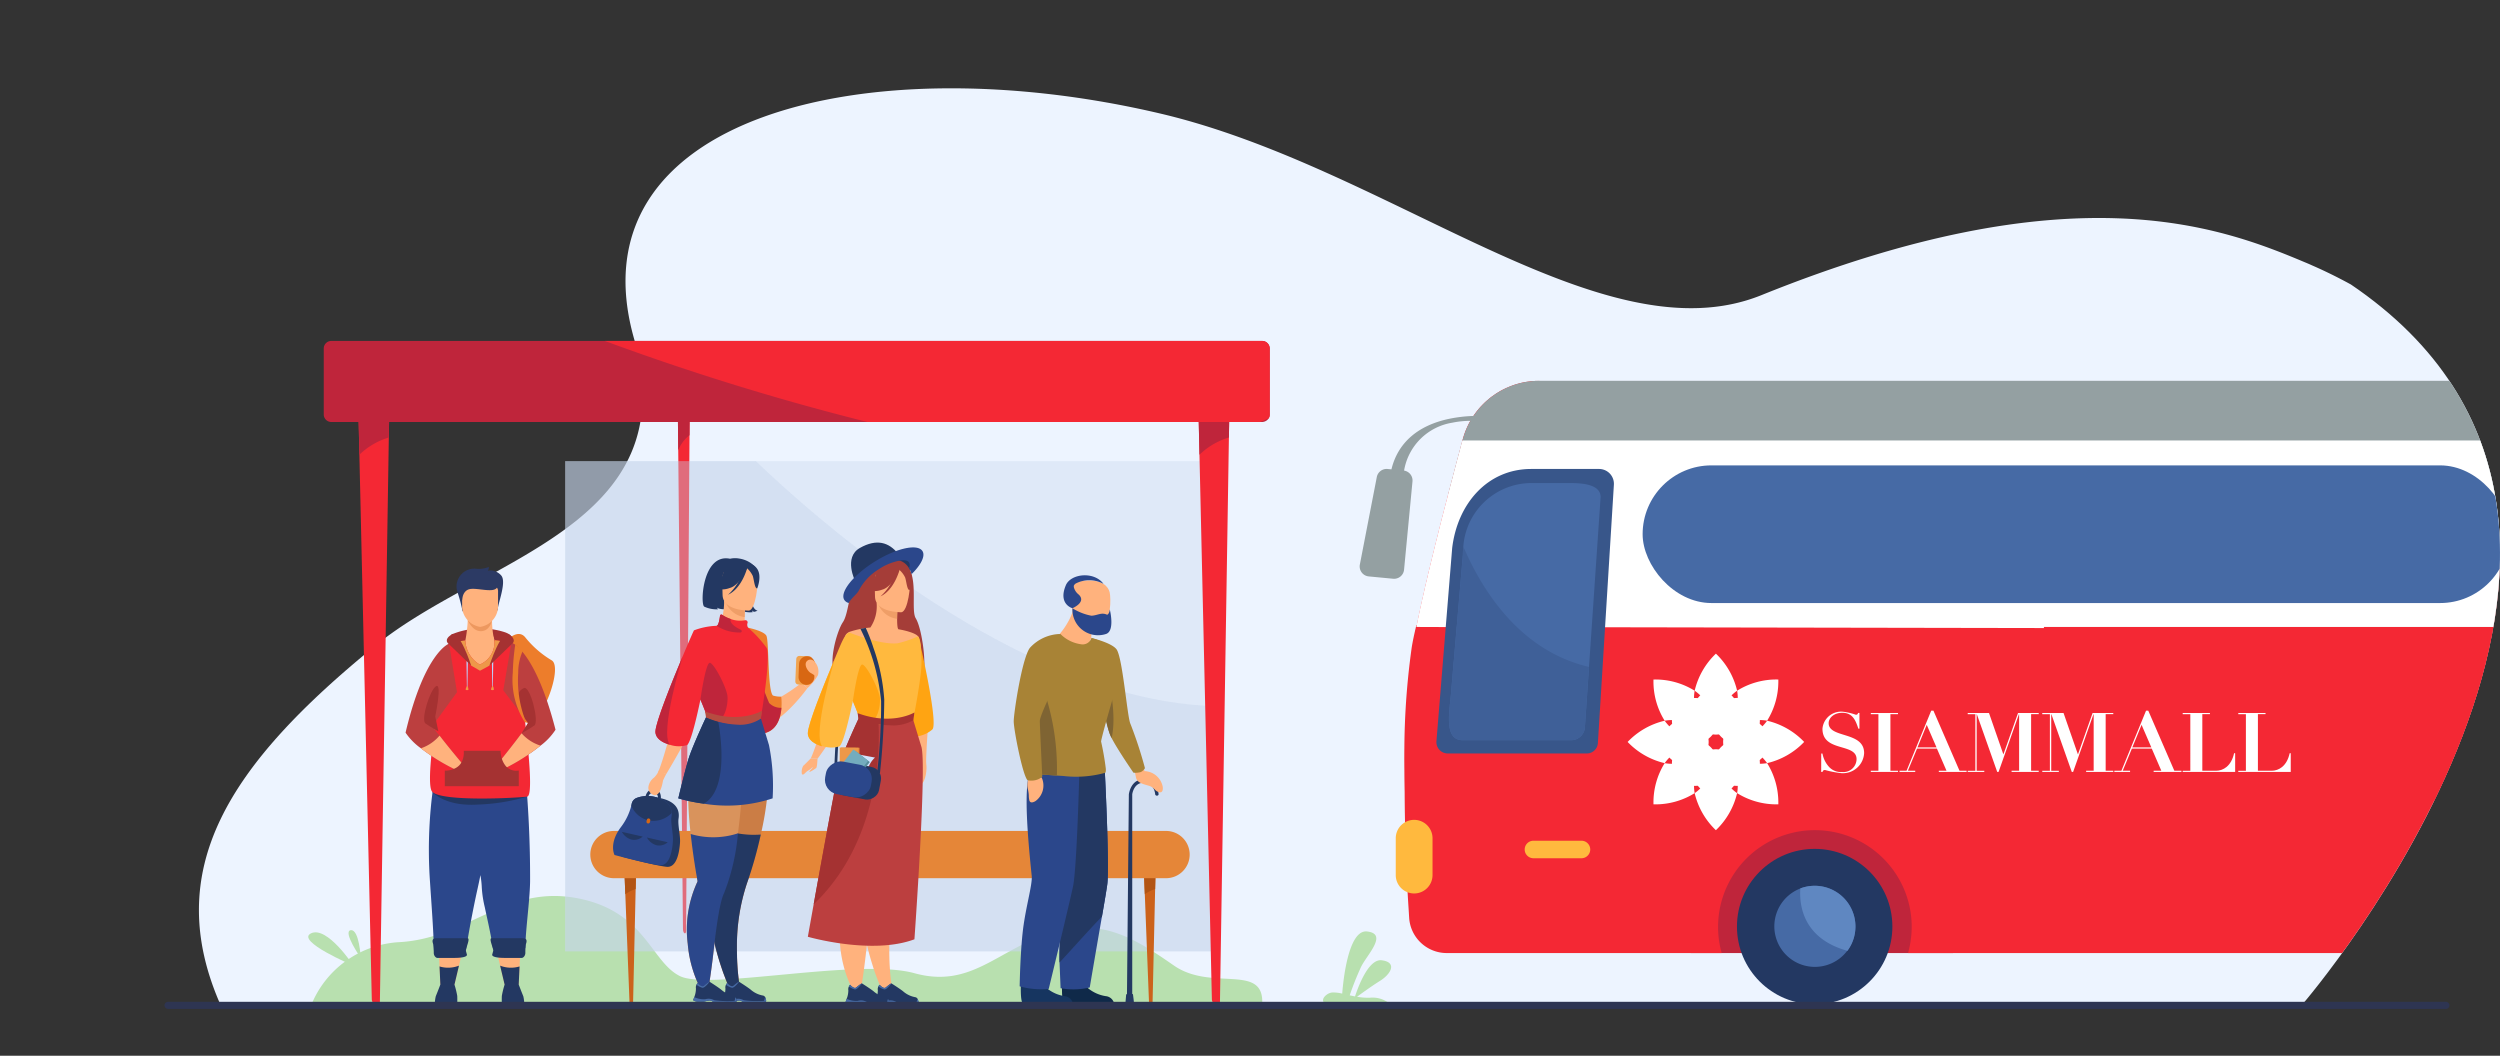 <svg xmlns="http://www.w3.org/2000/svg" xmlns:xlink="http://www.w3.org/1999/xlink" width="281.87" height="119.034" viewBox="0 0 281.87 119.034">
  <rect x="0" y="0" width="281.87" height="119.034" fill="#333333" stroke="none"/>
  <defs>
    <clipPath id="clip-path">
      <path id="Path_921" data-name="Path 921" d="M1351.553,3165.431s46.3-53.568,5.381-81.21-64.479-10.312-64.479-10.312L1157.072,3052.2l-65.119,66.341,11.9,52.693,246.373-1.576" transform="translate(-1091.953 -3052.203)" fill="none"/>
    </clipPath>
  </defs>
  <g id="Group_569" data-name="Group 569" transform="translate(-1091.953 -3052.2)">
    <g id="Group_568" data-name="Group 568" transform="translate(1091.953 3052.203)">
      <g id="Group_566" data-name="Group 566">
        <g id="Group_565" data-name="Group 565" clip-path="url(#clip-path)">
          <g id="Group_564" data-name="Group 564" transform="translate(22.44 9.954)">
            <path id="Path_768" data-name="Path 768" d="M1443.19,3157.58c-.011.543-.032,1.074-.053,1.606s-.064,1.053-.1,1.574c-.085,1.117-.2,2.223-.351,3.3-.181,1.383-.4,2.744-.66,4.053-.075.372-.149.734-.223,1.1-.032.149-.064.287-.1.425l-.021.074q-.063.287-.128.575c-.032.181-.074.361-.117.532-.16.659-.33,1.308-.5,1.936-.01.053-.032.107-.042.159a1.767,1.767,0,0,1-.053.191c-.192.713-.394,1.394-.6,2.063-.276.9-.564,1.766-.851,2.606-.085.244-.17.49-.255.723-.128.351-.255.7-.372,1.043v.01c-.117.277-.213.532-.319.8-.16.425-.33.829-.489,1.233-.245.6-.489,1.17-.723,1.7-.053.128-.106.245-.16.362-.106.244-.212.479-.308.7-.213.468-.426.914-.628,1.329s-.393.809-.574,1.17c-.681,1.34-1.255,2.446-1.51,2.925-.085.17-.139.266-.139.266s-262.071.032-262.082.021c-6.924-15.477.926-27.3,17.349-40.676,12.3-10.03,35.134-13.5,29.177-34.676-7.031-24.965,26.188-33.134,59.343-25.338,25.933,6.1,49.8,27.731,67.778,20.476,34.836-14.062,51.536-7.8,61.183-3.744.309.128.617.255.915.394q2.122.925,4.276,2.1c.3.16.6.329.9.5,1,.564,2.01,1.17,3.021,1.819.468.308.936.617,1.415.936a.643.643,0,0,1,.106.074c.649.436,1.3.883,1.947,1.362.755.553,1.51,1.128,2.276,1.734q2.026,1.6,4.063,3.435c.521.469,1.032.947,1.553,1.437q.91.845,1.755,1.723c.521.542,1.032,1.085,1.521,1.627.17.181.341.372.511.563.415.469.808.947,1.2,1.415.361.436.7.883,1.042,1.32.128.17.255.34.383.5.2.277.4.542.6.819.415.585.819,1.159,1.191,1.745q.766,1.165,1.436,2.329c.064.106.128.213.191.33.053.1.106.192.16.287.149.266.3.543.447.809a48.628,48.628,0,0,1,2.564,5.669l.128.351c.074.192.138.383.2.575.127.351.244.7.362,1.053s.213.691.319,1.031c.011.042.032.1.042.138.085.287.159.563.245.851.138.51.277,1.021.394,1.532.191.808.362,1.606.51,2.414.011.074.032.16.042.234.139.777.255,1.542.362,2.309a53.468,53.468,0,0,1,.451,8.066Z" transform="translate(-1169.323 -3086.522)" fill="#edf4ff"/>
            <path id="Path_769" data-name="Path 769" d="M1212.886,3412.839a11.39,11.39,0,0,1,9.985-7.137c7.646-.442,11.9-6.381,19.8-4.992s8.495,7.222,11.822,8.832,20.07-2.088,26.422-.335,9.327-2.611,15.235-4.5,9.782.7,14.033,3.645,10.2-.332,9.938,4.348Z" transform="translate(-1200.251 -3309.436)" fill="#b8e0af"/>
            <rect id="Rectangle_102" data-name="Rectangle 102" width="73.151" height="55.269" transform="translate(41.278 42.036)" fill="#cbd9ef" opacity="0.4"/>
            <g id="Group_528" data-name="Group 528" transform="translate(53.994 37.254)">
              <path id="Path_770" data-name="Path 770" d="M1356.808,3214.969l-.013,1.859-.386,55.916c0,.135-.049.243-.108.243h-.029c-.116,0-.21-.212-.213-.478l-.535-53.974-.036-3.566Z" transform="translate(-1355.489 -3214.969)" fill="#f42834"/>
              <path id="Path_771" data-name="Path 771" d="M1356.808,3214.969l-.013,1.859a3.973,3.973,0,0,0-1.271,1.707l-.036-3.566Z" transform="translate(-1355.489 -3214.969)" fill="#bf253b"/>
            </g>
            <path id="Path_772" data-name="Path 772" d="M1384.8,3259.074v27.652h-73.151v-55.269h21.5C1339.734,3237.791,1362.866,3258.438,1384.8,3259.074Z" transform="translate(-1270.367 -3189.422)" fill="#c4d2e8" opacity="0.4"/>
            <path id="Path_773" data-name="Path 773" d="M1613.6,3422.278h-7.213c-.387-.327.268-1.072.951-1.122a4.218,4.218,0,0,1,1.1.13c.1-1.318.666-7.245,2.8-7.007,2.4.267,0,2.61-.679,4a32.966,32.966,0,0,0-1.276,3.2q.3.065.6.122c.318-.978,1.5-4.266,3.01-4.074,1.769.224,1.058,1.543-.2,2.325-.92.575-2.049,1.393-2.586,1.788a7.642,7.642,0,0,0,1.41.113,3.034,3.034,0,0,1,2.083.524Z" transform="translate(-1479.546 -3319.214)" fill="#b8e0af"/>
            <g id="Group_532" data-name="Group 532" transform="translate(44.117 83.73)">
              <g id="Group_531" data-name="Group 531" transform="translate(3.852 4.71)">
                <g id="Group_529" data-name="Group 529" transform="translate(58.571)">
                  <path id="Path_774" data-name="Path 774" d="M1537.959,3391.456l-.042,1.843-.291,12.847a.147.147,0,0,1-.147.144h0a.256.256,0,0,1-.256-.246l-.472-12.163-.094-2.424Z" transform="translate(-1536.657 -3391.456)" fill="#cc621b"/>
                  <path id="Path_775" data-name="Path 775" d="M1537.959,3391.456l-.042,1.843a4.19,4.19,0,0,0-1.167.581l-.094-2.424Z" transform="translate(-1536.657 -3391.456)" fill="#b25414"/>
                </g>
                <g id="Group_530" data-name="Group 530">
                  <path id="Path_776" data-name="Path 776" d="M1336.014,3391.456l-.042,1.843-.291,12.847a.147.147,0,0,1-.147.144h0a.256.256,0,0,1-.256-.246l-.472-12.163-.094-2.424Z" transform="translate(-1334.712 -3391.456)" fill="#cc621b"/>
                  <path id="Path_777" data-name="Path 777" d="M1336.014,3391.456l-.042,1.843a4.2,4.2,0,0,0-1.167.581l-.094-2.424Z" transform="translate(-1334.712 -3391.456)" fill="#b25414"/>
                </g>
              </g>
              <path id="Rectangle_103" data-name="Rectangle 103" d="M2.664,0H64.912a2.664,2.664,0,0,1,2.664,2.664h0a2.664,2.664,0,0,1-2.664,2.664H2.664A2.664,2.664,0,0,1,0,2.665H0A2.664,2.664,0,0,1,2.664,0Z" fill="#e58638"/>
            </g>
            <g id="Group_533" data-name="Group 533" transform="translate(130.847 32.98)">
              <path id="Path_778" data-name="Path 778" d="M2056.255,3371.51c-.034.191-.079.382-.124.562-.168.7-.348,1.381-.528,2.044-.011.055-.033.112-.045.168a1.992,1.992,0,0,1-.056.2c-.2.753-.415,1.471-.629,2.179-.292.955-.6,1.865-.9,2.751-.09.258-.179.517-.269.764-.135.371-.27.741-.394,1.1v.01c-.124.292-.224.562-.337.843-.169.449-.348.876-.517,1.3-.258.629-.516,1.235-.763,1.8-.056.134-.112.258-.168.382-.112.258-.225.5-.326.741h-15.947V3371.51Z" transform="translate(-1914.954 -3321.834)" fill="#bf253b"/>
              <rect id="Rectangle_104" data-name="Rectangle 104" width="29.565" height="14.843" transform="translate(37.342 49.673)" fill="#bf253b"/>
              <circle id="Ellipse_21" data-name="Ellipse 21" cx="8.762" cy="8.762" r="8.762" transform="translate(42.551 52.77)" fill="#233862"/>
              <path id="Path_779" data-name="Path 779" d="M1790.737,3401.139a4.572,4.572,0,1,1-1.339-3.261,4.6,4.6,0,0,1,1.339,3.261Z" transform="translate(-1734.827 -3339.606)" fill="#466aa5"/>
              <path id="Path_780" data-name="Path 780" d="M1775.428,3227.99c-.112-.809-.236-1.617-.382-2.437-.011-.079-.034-.169-.045-.248-.157-.853-.337-1.7-.539-2.549l-121.341-22.5c-.18,0-.371,0-.55.011-.034,0-.079.011-.113.011-.079,0-.146.011-.213.011h-.011a.307.307,0,0,1-.1.011c-.045.011-.09.011-.124.023a7.882,7.882,0,0,0-1.011.18l-.135.033a.04.04,0,0,1-.033.011c-.067.022-.135.033-.191.056l-.135.034-.2.067-.2.068a1.087,1.087,0,0,1-.112.044c-.067.022-.146.056-.224.09a1.206,1.206,0,0,0-.18.079,3.158,3.158,0,0,0-.292.124c-.056.033-.112.056-.18.089-.034.023-.078.034-.112.056-.078.045-.146.079-.213.112a1.641,1.641,0,0,0-.2.124,1.745,1.745,0,0,0-.191.113c-.011.011-.023.011-.033.022-.068.033-.124.079-.18.112a4.858,4.858,0,0,1-.336.237,1.091,1.091,0,0,1-.112.077c-.146.113-.292.236-.427.36a.672.672,0,0,0-.09.067c-.045.045-.09.079-.123.113s-.09.078-.135.123l-.247.247a1.34,1.34,0,0,0-.123.135,1.679,1.679,0,0,0-.146.146.67.67,0,0,1-.09.1c-.056.079-.112.146-.169.214-.033.033-.056.067-.09.1a1.044,1.044,0,0,1-.078.112c-.056.078-.112.146-.169.224a.982.982,0,0,0-.067.112.41.41,0,0,0-.078.112c-.045.056-.09.123-.135.191,0,.011,0,.011-.011.011-.011.033-.034.056-.045.09-.034.044-.056.089-.09.135a.518.518,0,0,0-.056.112.011.011,0,0,0-.011.011.433.433,0,0,1-.056.1c-.034.056-.067.124-.1.179-.034.079-.079.158-.113.236a1.524,1.524,0,0,0-.089.2c-.023.034-.034.068-.056.1a.341.341,0,0,1-.045.112c-.034.078-.056.146-.09.225a1.684,1.684,0,0,0-.079.213,1.284,1.284,0,0,0-.045.124.711.711,0,0,1-.034.1.663.663,0,0,1-.022.067c-.011.022-.023.079-.034.112-.022.056-.034.113-.056.168a.9.9,0,0,0-.034.135c-.012.045-.023.078-.033.124-.124.438-.236.887-.359,1.359l-.068.236q-.2.741-.4,1.516c-.034.1-.056.214-.09.326-.011.056-.022.1-.034.146-.045.157-.09.315-.123.471s-.09.326-.135.483a.3.3,0,0,1-.022.078,1.753,1.753,0,0,1-.056.236,1.375,1.375,0,0,0-.045.18c-.045.146-.079.281-.112.426-.056.191-.1.382-.157.573-.034.146-.079.3-.112.46-.124.461-.247.932-.371,1.4-.056.236-.112.46-.18.7s-.123.472-.179.707-.124.472-.18.708c-.056.213-.1.427-.157.64-.157.617-.314,1.235-.46,1.841-.056.236-.113.461-.169.686-.023.078-.034.157-.056.224-.056.236-.112.46-.168.685-.011.045-.011.078-.022.124l-.135.539c-.022.079-.034.157-.056.224-.045.2-.09.394-.135.584-.022.124-.056.236-.078.348-.056.2-.1.393-.146.6a.067.067,0,0,1-.011.045c-.022.112-.045.224-.067.325a.1.1,0,0,0-.011.057c-.022.089-.045.179-.067.269s-.045.213-.067.314c-.056.213-.1.416-.146.629-.011.045-.022.1-.034.157-.056.247-.113.5-.169.752a2.29,2.29,0,0,1-.056.27c0,.022-.011.045-.011.067-.023.078-.034.168-.056.247-.011.034-.011.067-.023.1-.022.124-.044.247-.078.371v.011c-.011.079-.034.146-.045.225-.045.236-.09.46-.135.685-.236,1.168-.416,2.19-.517,3.01a113.29,113.29,0,0,0-.82,13.173c-.011,1.909,0,3.784.034,5.57.011.809.034,1.595.056,2.358.067,2.179.157,4.189.247,5.941.056,1.022.123,1.943.169,2.763a4.247,4.247,0,0,0,4.234,3.964h31c-.011-.033-.011-.067-.023-.1a10.652,10.652,0,0,1-.382-2.886,10.917,10.917,0,0,1,21.832-.157,11.307,11.307,0,0,1-.382,3.043.336.336,0,0,0-.022.1h61.8a11.065,11.065,0,0,1,16.98-12.072c.011-.056.034-.113.045-.168.18-.663.36-1.348.528-2.044.045-.18.09-.371.124-.562s.09-.4.135-.606l.022-.079c.034-.146.068-.292.1-.449.079-.382.157-.764.236-1.157.269-1.381.505-2.818.7-4.278.157-1.134.281-2.3.371-3.481.033-.55.067-1.1.1-1.662s.045-1.123.056-1.7A56.5,56.5,0,0,0,1775.428,3227.99Z" transform="translate(-1632.869 -3200.246)" fill="#f42834"/>
              <path id="Path_781" data-name="Path 781" d="M1691.07,3381h-5.415a.991.991,0,0,1-.988-.988h0a.99.99,0,0,1,.988-.988h5.415a.99.99,0,0,1,.988.988h0A.991.991,0,0,1,1691.07,3381Z" transform="translate(-1666.049 -3327.171)" fill="#ffb93e"/>
              <path id="Path_782" data-name="Path 782" d="M1775.427,3295.293s-136.1-.407-136.157-.168c-.232.963-.41,1.8-.518,2.478a85.278,85.278,0,0,0-.809,13.877c.015,1.188.044,2.344.085,3.449h88.829v0h47.806c.269-1.381.505-2.819.7-4.279.157-1.134.281-2.3.371-3.481.033-.551.067-1.1.1-1.662s.045-1.123.056-1.7a56.46,56.46,0,0,0-.463-8.519Z" transform="translate(-1632.869 -3267.551)" fill="#f42834"/>
              <path id="Rectangle_105" data-name="Rectangle 105" d="M2.074,0h0A2.073,2.073,0,0,1,4.147,2.073V6.225A2.073,2.073,0,0,1,2.074,8.3h0A2.073,2.073,0,0,1,0,6.225V2.074A2.074,2.074,0,0,1,2.074,0Z" transform="translate(4.081 49.5)" fill="#ffb93e"/>
              <path id="Path_783" data-name="Path 783" d="M1763.03,3227.977c-.112-.809-.236-1.617-.382-2.437-.011-.078-.034-.169-.045-.247-.157-.853-.337-1.7-.539-2.549-.124-.539-.269-1.078-.416-1.617-.09-.3-.168-.6-.258-.9-.011-.044-.034-.1-.045-.146-.112-.359-.225-.73-.337-1.089s-.247-.741-.382-1.112c-.068-.2-.135-.4-.214-.606l-.135-.371a51.12,51.12,0,0,0-2.706-5.986c-.157-.281-.314-.573-.472-.854l-.168-.3c-.067-.124-.135-.236-.2-.349q-.708-1.229-1.516-2.459c-.393-.618-.82-1.224-1.258-1.842-.2-.292-.415-.572-.629-.865-.135-.168-.27-.348-.4-.528-.359-.46-.719-.932-1.1-1.392-.416-.494-.831-1-1.269-1.494l-.539-.6h-109.3c-.182,0-.365,0-.545.017l-.12.008c-.068,0-.137.01-.206.018h-.018l-.1.01h0l-.121.015a8.844,8.844,0,0,0-1,.184l-.141.036-.036.009-.19.053-.129.038-.2.065c-.068.022-.135.046-.2.071-.036.012-.073.025-.109.04-.074.028-.149.056-.223.087s-.126.051-.188.078q-.145.062-.287.13c-.06.027-.12.057-.179.087l-.119.061c-.07.036-.14.073-.209.113s-.138.077-.206.117h0l-.185.112-.041.026c-.059.036-.118.074-.176.114s-.113.075-.168.115l-.165.118-.108.081c-.15.113-.3.229-.437.352-.029.024-.057.05-.086.076l-.127.114c-.042.038-.084.076-.125.116-.086.082-.171.165-.253.25l-.128.135-.135.149-.089.1q-.091.1-.174.208c-.029.035-.057.07-.085.106l-.083.107c-.055.073-.11.147-.163.222-.026.037-.052.073-.077.111s-.052.074-.077.112a16.062,16.062,0,0,0-2.7.315c-3.569.743-5.824,2.713-6.546,5.706l-.434-.042a1.13,1.13,0,0,0-1.217.91l-1.91,9.863a1.13,1.13,0,0,0,1,1.339l2.752.263a1.13,1.13,0,0,0,1.232-1.017l.95-9.955a1.128,1.128,0,0,0-.947-1.221,6.569,6.569,0,0,1,5.433-5.4,10.156,10.156,0,0,1,2.044-.209h0c-.02.034-.039.068-.057.1-.034.061-.067.123-.1.184s-.079.153-.116.23-.063.133-.094.2c-.017.037-.033.073-.049.11s-.032.073-.048.111c-.031.074-.062.148-.091.223s-.053.139-.079.209c-.015.043-.031.085-.044.127s-.024.068-.035.1l-.021.062-.037.115c-.017.056-.033.11-.049.167s-.027.094-.04.142-.021.078-.031.118q-.179.659-.365,1.359l-.063.233q-.2.739-.4,1.514l-.089.336c-.008.03-.017.059-.024.089-.022.083-.043.166-.066.249s-.048.184-.072.276c-.042.159-.084.319-.127.479l-.02.075c-.025.094-.051.189-.074.284-.012.046-.025.091-.036.137q-.055.21-.111.423a.012.012,0,0,1,0,.006c-.05.189-.1.38-.149.571h39.684v14.992Z" transform="translate(-1620.471 -3200.234)" fill="#94a0a2"/>
              <path id="Path_784" data-name="Path 784" d="M1778.709,3244.428c-.112-.808-.236-1.617-.382-2.437-.011-.079-.034-.168-.045-.248-.157-.853-.337-1.7-.539-2.549-.124-.539-.269-1.078-.416-1.617-.09-.3-.168-.6-.258-.9-.011-.044-.033-.1-.045-.146-.112-.359-.225-.73-.337-1.089s-.247-.741-.382-1.111c-.068-.2-.135-.4-.214-.606l-.135-.371a51.067,51.067,0,0,0-2.706-5.985c-.157-.281-.314-.573-.471-.854l-.169-.3c-.067-.124-.135-.236-.2-.348q-.708-1.23-1.516-2.459h-123.15c-.124.438-.236.887-.359,1.359l-.068.236q-.2.741-.4,1.516c-.034.1-.056.213-.09.326-.011.056-.022.1-.033.146-.045.157-.09.314-.124.472s-.09.326-.135.482a.284.284,0,0,1-.023.079,1.837,1.837,0,0,1-.056.237,1.424,1.424,0,0,0-.045.179c-.045.146-.078.281-.112.426-.056.191-.1.382-.157.573-.034.146-.078.3-.112.46-.124.46-.247.932-.371,1.4-.056.235-.113.46-.18.7s-.123.473-.18.708-.124.471-.18.707c-.056.214-.1.427-.157.64-.157.618-.314,1.235-.46,1.842-.056.236-.112.46-.169.685-.023.079-.034.157-.056.225-.056.235-.112.46-.168.684-.011.045-.011.079-.022.124l-.135.539c-.022.079-.034.157-.056.225-.045.2-.09.393-.135.584-.022.124-.056.235-.079.348-.056.2-.1.393-.146.6a.069.069,0,0,1-.011.045c-.022.112-.045.225-.068.326a.1.1,0,0,0-.011.056l-.067.27c-.022.1-.045.214-.068.314-.056.214-.1.416-.146.629-.011.045-.022.1-.034.157-.056.248-.113.5-.169.753a2.261,2.261,0,0,1-.056.27c0,.022-.011.045-.011.067-.023.078-.034.168-.056.247-.011.034-.011.067-.023.1-.022.124-.045.247-.079.371v.011c-.011.078-.033.146-.045.225-.045.236-.09.46-.135.685l3.3.012h1.247l6.805.011,8.411.011h1.5l49.513.09a.389.389,0,0,0-.045-.124Z" transform="translate(-1636.151 -3216.685)" fill="#fff"/>
              <path id="Path_785" data-name="Path 785" d="M1670.351,3236.279a1.674,1.674,0,0,0-1.671-1.778h-7.648c-4.923,0-8.313,3.9-8.913,8.914l-1.775,21.779a1.28,1.28,0,0,0,1.276,1.385h15.68a1.251,1.251,0,0,0,1.248-1.174Z" transform="translate(-1641.676 -3224.563)" fill="#38568a"/>
              <path id="Path_786" data-name="Path 786" d="M1672.321,3241.562l-1.308,19.158-.458,6.7a1.561,1.561,0,0,1-1.561,1.561h-12.215c-2.146,0-1.507-3.182-1.335-5.19l1.35-15.745a8.525,8.525,0,0,1,.047-.9,7.718,7.718,0,0,1,7.454-7.156h4.579C1669.8,3239.993,1672.321,3239.993,1672.321,3241.562Z" transform="translate(-1645.142 -3228.461)" fill="#466aa5"/>
              <path id="Path_787" data-name="Path 787" d="M1797.985,3401.139a4.576,4.576,0,0,1-.9,2.733c-5.1-1.407-5.442-5.272-5.311-7.038a4.6,4.6,0,0,1,6.212,4.3Z" transform="translate(-1742.075 -3339.606)" fill="#5f87c1"/>
              <path id="Path_788" data-name="Path 788" d="M2067.629,3384.252c-.292.955-.6,1.864-.9,2.751-.09.258-.179.517-.269.764-.135.371-.27.741-.394,1.1v.011c-.124.292-.225.561-.337.843-.168.449-.348.876-.516,1.3-.258.629-.517,1.236-.764,1.8-.056.135-.112.258-.169.382-.112.258-.224.5-.325.741-.225.494-.449.966-.662,1.4s-.416.854-.607,1.236c-.719,1.415-1.325,2.583-1.595,3.088a8.76,8.76,0,1,1,6.536-15.419Z" transform="translate(-1927.71 -3329.422)" fill="#233862"/>
              <path id="Path_789" data-name="Path 789" d="M2076.267,3399.039v.011c-.123.292-.225.562-.337.843-.168.449-.348.876-.516,1.3-.258.629-.516,1.236-.764,1.8-.056.135-.112.258-.168.382-.112.258-.225.5-.326.741-.224.494-.449.966-.662,1.4a4.231,4.231,0,0,1-1.314.2,4.6,4.6,0,0,1-1.617-8.9,4.8,4.8,0,0,1,1.617-.292,4.572,4.572,0,0,1,4.087,2.52Z" transform="translate(-1937.908 -3339.593)" fill="#466aa5"/>
              <path id="Path_790" data-name="Path 790" d="M2083.5,3399.039v.011c-.123.292-.225.562-.337.843-.168.449-.348.876-.516,1.3-.258.629-.517,1.236-.763,1.8-.056.135-.113.258-.169.382a6.328,6.328,0,0,1-3.919-6.558,4.789,4.789,0,0,1,1.617-.292A4.572,4.572,0,0,1,2083.5,3399.039Z" transform="translate(-1945.146 -3339.593)" fill="#5f87c1"/>
              <path id="Path_791" data-name="Path 791" d="M1671.013,3278.234l-.458,6.7a1.561,1.561,0,0,1-1.561,1.562h-12.215c-2.146,0-1.507-3.182-1.335-5.191l1.35-15.745a8.555,8.555,0,0,1,.047-.9C1658.97,3269.625,1663.234,3276.425,1671.013,3278.234Z" transform="translate(-1645.142 -3245.977)" fill="#3f6098"/>
              <rect id="Rectangle_106" data-name="Rectangle 106" width="97.672" height="15.522" rx="7.761" transform="translate(31.916 9.533)" fill="#466aa5"/>
              <path id="Path_792" data-name="Path 792" d="M2086.731,3246.068c.2.854.382,1.7.539,2.549h-7.749a1.754,1.754,0,0,1-1.752-1.752v-12.028a1.753,1.753,0,0,1,1.752-1.751h2.077l.169.3c.157.281.314.573.471.854a51.125,51.125,0,0,1,2.706,5.985l.135.371c.079.2.146.4.213.607.135.37.258.741.382,1.111s.225.73.337,1.089c.011.045.034.1.045.146.09.3.168.6.258.9C2086.461,3244.99,2086.607,3245.529,2086.731,3246.068Z" transform="translate(-1945.138 -3223.558)" fill="#466aa5"/>
            </g>
            <g id="Group_542" data-name="Group 542" transform="translate(67.937 51.218)">
              <path id="Path_793" data-name="Path 793" d="M1431.141,3269.219c-.425-.645-2.111-.284-3.767.806s-2.653,2.5-2.228,3.142,2.111.284,3.767-.807S1431.566,3269.864,1431.141,3269.219Z" transform="translate(-1418.817 -3267.222)" fill="#233862"/>
              <g id="Group_534" data-name="Group 534" transform="translate(3.675 10.088)">
                <path id="Path_794" data-name="Path 794" d="M1416.235,3313.773l.327.02a63.7,63.7,0,0,1,.627-8.015,22.708,22.708,0,0,1,3.393-7.69l-.585-.188a18.987,18.987,0,0,0-1.145,2.066,21.232,21.232,0,0,0-2,5.6C1416.431,3307.9,1416.223,3313.743,1416.235,3313.773Z" transform="translate(-1416.234 -3297.901)" fill="#233862"/>
              </g>
              <path id="Path_795" data-name="Path 795" d="M1421.67,3269.7a3.063,3.063,0,0,0-3.161,1.282c-1.026,1.737-1.083,4.757-1.766,5.744s-1.889,5.155-.608,6.087,9.178-.034,9.622-.459-.027-4.8-.8-6.07S1426.066,3269.049,1421.67,3269.7Z" transform="translate(-1412.087 -3267.749)" fill="#a53d38"/>
              <path id="Path_796" data-name="Path 796" d="M1419.3,3302.693c-1.506-4.814.192-7.668.029-10.077-.122-1.8.227-1.849-.086-2.344s-2.075-.818-2.236-.832c-.125-.066-.155-.628-.154-1.181,0-.663.052-1.367.052-1.367l-2.237-.443-.133-.026a4.285,4.285,0,0,1-.7,2.816,10.75,10.75,0,0,0-2.206.439,1.034,1.034,0,0,0-.562.373,35,35,0,0,0-1.658,6.451,22.639,22.639,0,0,1-.519,2.359c-.266.558-1.081,3.628-1.777,5.143l.768.03s3.054-4.156,3.321-5.292c.084-.359.288-1.068.528-1.869a8.833,8.833,0,0,1,.788,2.63c-.017.732-.514,1.391-1.553,3.72C1410.387,3304.509,1420.834,3307.609,1419.3,3302.693Z" transform="translate(-1406.081 -3279.663)" fill="#ffb27d"/>
              <path id="Path_797" data-name="Path 797" d="M1427.792,3368.2c.147.585.309,1.143.474,1.662.035.112.07.22.1.327.018.053.036.106.053.158l.1.3c.045.128.089.253.133.374l.1.264c.49,1.314.9,2.147.9,2.147l.977-.067a26.6,26.6,0,0,1-.44-4.243c0-.089-.005-.178-.007-.27,0-.194-.006-.391-.006-.593v-.251a22.434,22.434,0,0,1,1.136-7.124,46.384,46.384,0,0,0,1.555-5.491,34.021,34.021,0,0,0,.895-8.928l-5.495.643-.256.03c-.023,2.524-.088,5.95-.145,8.629-.01.465-.019.908-.028,1.319-.038,1.72-.067,2.9-.067,2.9C1426.723,3362.263,1427.106,3365.474,1427.792,3368.2Z" transform="translate(-1420.29 -3322.296)" fill="#ffb27d"/>
              <path id="Path_798" data-name="Path 798" d="M1435.4,3286.955s-.051.7-.052,1.367a2.654,2.654,0,0,1-2.184-1.81Z" transform="translate(-1424.577 -3279.727)" fill="#ef9e67"/>
              <path id="Path_799" data-name="Path 799" d="M1448.761,3335.137s-.26,3.633-.174,4.066-.028,1.981-.622,2.266S1446.2,3334.275,1448.761,3335.137Z" transform="translate(-1434.526 -3314.2)" fill="#ffb27d"/>
              <path id="Path_800" data-name="Path 800" d="M1434.98,3277.972s-2.961.049-2.963-1.8-.385-3.08,1.5-3.19,2.259.595,2.409,1.21S1435.75,3277.912,1434.98,3277.972Z" transform="translate(-1423.74 -3270.116)" fill="#ffb27d"/>
              <path id="Path_801" data-name="Path 801" d="M1432.539,3271.941s-.811,2.164-2.055,2.484a2.449,2.449,0,0,1-1.784-.014,3.52,3.52,0,0,0,1.153-2.081S1431.928,3270.91,1432.539,3271.941Z" transform="translate(-1421.409 -3269.115)" fill="#a53d38"/>
              <path id="Path_802" data-name="Path 802" d="M1441.244,3272.6a2.614,2.614,0,0,1,.753.953c.148.47.214,1.437.5,1.4,0,0,.611-1.471-.076-2.3C1441.689,3271.772,1441.244,3272.6,1441.244,3272.6Z" transform="translate(-1430.315 -3269.6)" fill="#a53d38"/>
              <path id="Path_803" data-name="Path 803" d="M1446.111,3299.894s2.248,9.581,1.554,10.394a3.294,3.294,0,0,1-2.735.769C1444.669,3310.884,1446.111,3299.894,1446.111,3299.894Z" transform="translate(-1432.91 -3289.228)" fill="#ffa412"/>
              <path id="Path_804" data-name="Path 804" d="M1436.375,3272.274s-.578,2.266-2.148,2.992a5.423,5.423,0,0,0,1.7-2.888C1436.064,3270.882,1436.375,3272.274,1436.375,3272.274Z" transform="translate(-1425.333 -3269.2)" fill="#a53d38"/>
              <path id="Path_805" data-name="Path 805" d="M1418.368,3364.9a13.533,13.533,0,0,0,1.707,5.552l.475.432s.433-2.469.745-5.295c.3-2.687.706-5.529,1.167-6.4a23.979,23.979,0,0,0,1.565-6.749c.6-4.635.82-9.682.82-9.682l-5.571-.276a9.542,9.542,0,0,0-.863,4.244,42.81,42.81,0,0,0,.286,5.788c.282,2.6.674,4.774.765,5.261h0a.293.293,0,0,1-.037.187A12.782,12.782,0,0,0,1418.368,3364.9Z" transform="translate(-1414.018 -3319.464)" fill="#ffb27d"/>
              <path id="Path_806" data-name="Path 806" d="M1418.011,3356.409c-4.8,1.8-12.018-.285-12.018-.285s.266-1.492.656-3.658c.981-5.439,2.747-15.133,3.058-16.161.434-1.436,2.012-4.788,2.012-4.788a9.267,9.267,0,0,0,2.236.43,13.746,13.746,0,0,0,3.917-.294s.294.986.923,3.044S1418.011,3356.409,1418.011,3356.409Z" transform="translate(-1405.288 -3311.68)" fill="#bc3f3f"/>
              <path id="Path_807" data-name="Path 807" d="M1418.771,3302.3c-.24,2.369-.9,5.583-.9,5.583a5.318,5.318,0,0,1-1.1.433,7.93,7.93,0,0,1-5.05-.567,1.621,1.621,0,0,0-.01-.162c-.01-.089-.013-.156-.021-.216-.019-.134-.623-1.573-.623-1.573s-.023.112-.063.3c-.221,1.051-.979,4.506-1.444,4.817a3.156,3.156,0,0,1-1.94-.038c-.842-.229-1.626-.7-1.626-1.467,0-.981,1.784-5.417,3.069-8.456h0c.684-1.62,1.082-2.748,1.6-2.874,0,0,3.52,1.433,5.471,1.213a12.293,12.293,0,0,0,2.276-.782.372.372,0,0,1,.031.036.325.325,0,0,1,.022.028l.021.031a2.785,2.785,0,0,1,.255,1.386,12.174,12.174,0,0,1,.027,2.308Z" transform="translate(-1405.289 -3287.941)" fill="#ffb93e"/>
              <path id="Path_808" data-name="Path 808" d="M1423.485,3314.657s.6,1.442.623,1.577c.009.06.016.143.021.216a2.978,2.978,0,0,0,1.006.529c1.022.31,1.467-1.65,1.406-2.628s-1.507-3.769-1.989-3.827S1423.485,3314.657,1423.485,3314.657Z" transform="translate(-1417.707 -3296.775)" fill="#ffa412"/>
              <path id="Path_809" data-name="Path 809" d="M1423.27,3325.079c.04-.192.062-.3.062-.3A1.552,1.552,0,0,0,1423.27,3325.079Z" transform="translate(-1417.554 -3306.893)" fill="#e58638"/>
              <g id="Group_535" data-name="Group 535" transform="translate(6.324 19.152)">
                <path id="Path_810" data-name="Path 810" d="M1428.98,3330.6a4.63,4.63,0,0,0,2.664-.568l.121-.879c-.018.014-2.522,1.517-6.4.077l.082.666a9.714,9.714,0,0,0,3.533.7Z" transform="translate(-1425.366 -3329.152)" fill="#a53232"/>
              </g>
              <path id="Path_811" data-name="Path 811" d="M1405.994,3316.517c0,.769.784,1.241,1.626,1.471-1.16-1.382,1.378-9.74,1.443-9.953C1407.778,3311.083,1405.994,3315.533,1405.994,3316.517Z" transform="translate(-1405.289 -3295.007)" fill="#ffa412"/>
              <g id="Group_536" data-name="Group 536" transform="translate(8.299 49.701)">
                <path id="Path_812" data-name="Path 812" d="M1432.684,3436.74h.623c.209-.033.363-.093.577-.121a.577.577,0,0,1,.5.121l.006.007h2.649c.067-.1,0-.316-.06-.478a.376.376,0,0,0-.248-.227,2.857,2.857,0,0,1-1.342-.613c-.285-.258-1.377-.948-1.377-.948h-.006c-.024,0-.138.036-.635.455-.257.217-.695-.3-.695-.3a.617.617,0,0,0-.144.2.658.658,0,0,0-.057.406,2.638,2.638,0,0,1-.19.982c-.062.182-.114.311-.114.311S1432.148,3436.673,1432.684,3436.74Z" transform="translate(-1432.177 -3434.48)" fill="#233862"/>
                <path id="Path_813" data-name="Path 813" d="M1433.421,3434.824a1.973,1.973,0,0,0,.671.338c.281.037.807-.681.807-.681h-.006c-.024,0-.138.036-.635.455-.257.217-.694-.3-.694-.3a.623.623,0,0,0-.143.193Z" transform="translate(-1433.06 -3434.48)" fill="#466aa5"/>
                <path id="Path_814" data-name="Path 814" d="M1432.684,3440.981h.623c.209-.033.363-.093.577-.121a.578.578,0,0,1,.5.121l.006.006h2.649c.067-.095,0-.316-.06-.478-.081-.071-.1.311-.148.372a11.814,11.814,0,0,1-2.283-.066,1.276,1.276,0,0,0-1-.124,2.4,2.4,0,0,1-1.262-.238c-.062.182-.114.311-.114.311S1432.148,3440.915,1432.684,3440.981Z" transform="translate(-1432.177 -3438.721)" fill="#466aa5"/>
              </g>
              <g id="Group_537" data-name="Group 537" transform="translate(4.972 49.701)">
                <path id="Path_815" data-name="Path 815" d="M1421.214,3436.74h.624c.209-.033.363-.093.577-.121a.577.577,0,0,1,.5.121l.006.007h2.649c.066-.1,0-.316-.06-.478a.376.376,0,0,0-.248-.227,2.855,2.855,0,0,1-1.341-.613c-.285-.258-1.378-.948-1.378-.948h-.006c-.024,0-.138.036-.635.455-.257.217-.694-.3-.694-.3a.622.622,0,0,0-.144.2.656.656,0,0,0-.057.406,2.643,2.643,0,0,1-.19.982c-.062.182-.114.311-.114.311S1420.677,3436.673,1421.214,3436.74Z" transform="translate(-1420.707 -3434.48)" fill="#233862"/>
                <path id="Path_816" data-name="Path 816" d="M1421.95,3434.824a1.969,1.969,0,0,0,.672.338c.281.037.807-.681.807-.681h-.006c-.024,0-.138.036-.635.455-.257.217-.694-.3-.694-.3a.631.631,0,0,0-.144.193Z" transform="translate(-1421.589 -3434.48)" fill="#466aa5"/>
                <path id="Path_817" data-name="Path 817" d="M1421.214,3440.981h.624c.209-.033.363-.093.577-.121a.577.577,0,0,1,.5.121l.006.006h2.649c.066-.095,0-.316-.06-.478-.081-.071-.1.311-.148.372a11.8,11.8,0,0,1-2.282-.067,1.276,1.276,0,0,0-1-.123,2.406,2.406,0,0,1-1.263-.238c-.062.182-.114.311-.114.311S1420.677,3440.915,1421.214,3440.981Z" transform="translate(-1420.707 -3438.721)" fill="#466aa5"/>
              </g>
              <path id="Path_818" data-name="Path 818" d="M1408.256,3352.466c.981-5.439,2.747-15.133,3.058-16.161.434-1.436,2.012-4.788,2.012-4.788a9.255,9.255,0,0,0,2.236.43C1415.647,3333.121,1416.264,3344.844,1408.256,3352.466Z" transform="translate(-1406.895 -3311.68)" fill="#a53232"/>
              <g id="Group_538" data-name="Group 538" transform="translate(6.633 9.616)">
                <path id="Path_819" data-name="Path 819" d="M1428.639,3312.642l-.327-.024a64.834,64.834,0,0,0,.453-8.095,23.047,23.047,0,0,0-2.332-8.144l.6-.108a19.358,19.358,0,0,1,.857,2.22,21.547,21.547,0,0,1,1.231,5.868A82.559,82.559,0,0,1,1428.639,3312.642Z" transform="translate(-1426.433 -3296.271)" fill="#233862"/>
              </g>
              <g id="Group_541" data-name="Group 541" transform="translate(2.358 23.111)">
                <path id="Path_820" data-name="Path 820" d="M1420.4,3346s.317-.781.821-.976l2.575.486a2.7,2.7,0,0,0-.7,1Z" transform="translate(-1417.875 -3344.382)" fill="#d2e4ff"/>
                <rect id="Rectangle_107" data-name="Rectangle 107" width="3.731" height="5.241" rx="1.314" transform="translate(0.982 5.128) rotate(-79.327)" fill="#233862"/>
                <g id="Group_539" data-name="Group 539" transform="translate(1.924)">
                  <rect id="Rectangle_108" data-name="Rectangle 108" width="2.105" height="2.698" transform="translate(0.144 0.001) rotate(0.502)" fill="#e58638"/>
                  <rect id="Rectangle_109" data-name="Rectangle 109" width="2.105" height="2.698" transform="translate(0.024) rotate(0.502)" fill="#ee9849"/>
                </g>
                <g id="Group_540" data-name="Group 540" transform="translate(1.835 0.208)">
                  <rect id="Rectangle_110" data-name="Rectangle 110" width="2.105" height="2.698" transform="matrix(0.794, 0.608, -0.608, 0.794, 1.827, 0.143)" fill="#578e9b"/>
                  <rect id="Rectangle_111" data-name="Rectangle 111" width="2.105" height="2.698" transform="matrix(0.794, 0.608, -0.608, 0.794, 1.64, 0)" fill="#74acbe"/>
                </g>
                <rect id="Rectangle_112" data-name="Rectangle 112" width="3.732" height="5.241" rx="1.642" transform="translate(0 4.943) rotate(-79.327)" fill="#2b478b"/>
              </g>
              <path id="Path_821" data-name="Path 821" d="M1423.261,3267.461s-1.347-2.682.535-3.742,3.261-.644,4.3.653Z" transform="translate(-1417.217 -3263.117)" fill="#233862"/>
              <path id="Path_822" data-name="Path 822" d="M1428.706,3265.414c-.388-.621-1.744-.521-3.38.149a13.484,13.484,0,0,0-2,1.037,12.932,12.932,0,0,0-2.172,1.679c-1.083,1.059-1.612,2.074-1.261,2.636a.8.8,0,0,0,.51.347c.24-.516.928-1,1.124-1.4a6.145,6.145,0,0,1,2.248-2.4,6.278,6.278,0,0,1,2.625-1.014c.39-.025.678.056.8.259a.677.677,0,0,1-.014.62,3.055,3.055,0,0,1,.293.688C1428.54,3266.969,1429.054,3265.97,1428.706,3265.414Z" transform="translate(-1415.077 -3264.454)" fill="#2b478b"/>
              <path id="Path_823" data-name="Path 823" d="M1404.591,3347.04s-.73.747-.846.833a1.428,1.428,0,0,0-.145.94c.21.164.363-.215.695-.4s.521-.452.521-.365-.42.419-.369.492.622-.325.752-.413.159-1.056.159-1.056Z" transform="translate(-1403.563 -3322.7)" fill="#ffb27d"/>
            </g>
            <g id="Group_551" data-name="Group 551" transform="translate(46.68 52.976)">
              <path id="Path_824" data-name="Path 824" d="M1370.527,3273.553l.176-.012.215-.691c.825-2.046.087-2.792-.425-3.138a3.2,3.2,0,0,0-1.328-.5,2.622,2.622,0,0,0-.99.029h0c-3.082-.635-3.376,5.046-2.918,5.393a3.235,3.235,0,0,0,1.569.306.923.923,0,0,1-.127-.194c.336.275,1.329.178,1.329.178a1.614,1.614,0,0,1-.5-1.156l.8-.056a3.152,3.152,0,0,0,.81,1.254,2.808,2.808,0,0,0,1.6.3.692.692,0,0,1-.088-.222c.038.107.232.181.232.181a1.394,1.394,0,0,0,.406-.135S1370.658,3275.085,1370.527,3273.553Z" transform="translate(-1354.986 -3269.177)" fill="#233862"/>
              <path id="Path_825" data-name="Path 825" d="M1383.769,3308.11c2.417-.615,5.075-4.366,5.075-4.366l-.681-.59a17.786,17.786,0,0,1-3.635,2.262,20.326,20.326,0,0,0-.052-2.085c-.325-4.29-1.942-5.719-2.384-6.032a.979.979,0,0,0-.112-.073v.09c-.007.127-.018.384-.03.736C1381.856,3300.678,1381.749,3308.624,1383.769,3308.11Z" transform="translate(-1366.931 -3289.091)" fill="#ffb27d"/>
              <path id="Path_826" data-name="Path 826" d="M1403.476,3311.571c.01-.1.078-1.575.371-1.856a2.424,2.424,0,0,1,1.037-.632,1.656,1.656,0,0,1,.464,1.615,5.515,5.515,0,0,1-1.192,1.463Z" transform="translate(-1382.244 -3297.508)" fill="#ffb27d"/>
              <g id="Group_543" data-name="Group 543" transform="translate(20.536 11.004)">
                <rect id="Rectangle_113" data-name="Rectangle 113" width="3.23" height="1.785" rx="0.33" transform="matrix(0.042, -0.999, 0.999, 0.042, 0, 3.227)" fill="#f1a34f"/>
                <path id="Rectangle_114" data-name="Rectangle 114" d="M.893,0h0a.892.892,0,0,1,.892.892V2.337a.892.892,0,0,1-.892.892h0A.892.892,0,0,1,0,2.338V.893A.893.893,0,0,1,.893,0Z" transform="translate(2.123 3.316) rotate(-177.606)" fill="#d86713"/>
              </g>
              <path id="Path_827" data-name="Path 827" d="M1406.194,3308.856s-.434-.485-.868-.115.029,1.161.405,1.377a3.033,3.033,0,0,1,.5.329Z" transform="translate(-1383.433 -3297.167)" fill="#ffb27d"/>
              <path id="Path_828" data-name="Path 828" d="M1368.543,3367.551c.147.585.309,1.143.474,1.662.036.111.071.221.106.327l.053.158q.052.154.1.3.067.193.133.375c.032.09.065.177.1.264.49,1.314.9,2.148.9,2.148l.977-.068a26.528,26.528,0,0,1-.44-4.243c0-.089,0-.179-.007-.27,0-.194-.006-.391-.006-.593v-.25a22.438,22.438,0,0,1,1.136-7.124,46.459,46.459,0,0,0,1.555-5.49,34.034,34.034,0,0,0,.895-8.928l-5.495.643-.256.03c-.023,2.524-.088,5.95-.145,8.629-.009.465-.019.908-.028,1.319-.038,1.72-.066,2.9-.066,2.9C1367.473,3361.612,1367.857,3364.823,1368.543,3367.551Z" transform="translate(-1356.968 -3323.591)" fill="#cb7d45"/>
              <path id="Path_829" data-name="Path 829" d="M1361.082,3302.57c1.039-2.329,1.535-2.987,1.552-3.72a9.389,9.389,0,0,0-.827-2.738,5.74,5.74,0,0,1-.276-1.108c-.439-2.955,1.27-6.15,2.332-6.368.3-.078.8-1.146.79-2.866l.133.027,2.236.443s-.051.7-.052,1.367c0,.552.028,1.115.154,1.18.161.015.307.044.307.044a4.96,4.96,0,0,1,2.015,3.132c.163,2.409-1.535,5.263-.029,10.077C1370.956,3306.957,1360.508,3303.856,1361.082,3302.57Z" transform="translate(-1352.13 -3280.957)" fill="#ffb27d"/>
              <path id="Path_830" data-name="Path 830" d="M1376.149,3286.3s-.051.7-.052,1.367a2.652,2.652,0,0,1-2.184-1.81Z" transform="translate(-1361.255 -3281.022)" fill="#ef9e67"/>
              <path id="Path_831" data-name="Path 831" d="M1375.73,3277.321s-2.961.049-2.964-1.8-.385-3.081,1.505-3.19,2.259.594,2.409,1.21S1376.5,3277.26,1375.73,3277.321Z" transform="translate(-1360.418 -3271.411)" fill="#ffb27d"/>
              <path id="Path_832" data-name="Path 832" d="M1373.29,3271.29s-.811,2.164-2.055,2.484a2.449,2.449,0,0,1-1.784-.014,3.521,3.521,0,0,0,1.152-2.082S1372.678,3270.259,1373.29,3271.29Z" transform="translate(-1358.088 -3270.41)" fill="#233862"/>
              <path id="Path_833" data-name="Path 833" d="M1381.995,3271.949a2.61,2.61,0,0,1,.753.953c.148.47.214,1.437.5,1.4,0,0,.611-1.471-.076-2.3C1382.44,3271.121,1381.995,3271.949,1381.995,3271.949Z" transform="translate(-1366.993 -3270.895)" fill="#233862"/>
              <path id="Path_834" data-name="Path 834" d="M1347.859,3311.924l.889.266s2.933-4.865,3.2-6.132c.087-.412.3-1.238.549-2.161.515-1.914,1.179-4.256,1.179-4.256l.219-.948.747-3.233a10.123,10.123,0,0,0-2.265.5,1.04,1.04,0,0,0-.562.415,42.688,42.688,0,0,0-1.658,7.19c-.24,1.355-.424,2.407-.519,2.63C1349.37,3306.813,1348.555,3310.234,1347.859,3311.924Z" transform="translate(-1342.758 -3287.837)" fill="#ffb27d"/>
              <path id="Path_835" data-name="Path 835" d="M1377.126,3271.622s-.578,2.266-2.148,2.992a5.424,5.424,0,0,0,1.7-2.888C1376.814,3270.23,1377.126,3271.622,1377.126,3271.622Z" transform="translate(-1362.011 -3270.494)" fill="#233862"/>
              <path id="Path_836" data-name="Path 836" d="M1359.118,3364.245a13.523,13.523,0,0,0,1.707,5.552l.475.432s.433-2.468.745-5.294c.3-2.687.706-5.529,1.167-6.4a23.99,23.99,0,0,0,1.565-6.749c.6-4.636.82-9.683.82-9.683l-5.571-.276a9.539,9.539,0,0,0-.863,4.244,42.83,42.83,0,0,0,.286,5.788c.282,2.6.674,4.774.765,5.262h0a.292.292,0,0,1-.037.186,12.787,12.787,0,0,0-1.059,6.938Z" transform="translate(-1350.696 -3320.758)" fill="#d9935c"/>
              <path id="Path_837" data-name="Path 837" d="M1381.626,3302.119c.125,3.06.583,6.091,1.916,5.9,1.633-.238,2.059-1.763,2.146-2.9a6.516,6.516,0,0,0-.024-1.259,2.888,2.888,0,0,1-.934-.124c-.618-.57-.434-6.163-.74-6.743s-2.288-.954-2.288-.954S1381.5,3299.094,1381.626,3302.119Z" transform="translate(-1366.702 -3288.248)" fill="#ed7d2b"/>
              <path id="Path_838" data-name="Path 838" d="M1381.726,3311.858c.125,3.061.583,6.091,1.916,5.9,1.633-.238,2.059-1.763,2.146-2.9a1.828,1.828,0,0,1-1.388-.546,46.107,46.107,0,0,1-1.655-4.555S1382.252,3310.643,1381.726,3311.858Z" transform="translate(-1366.802 -3297.988)" fill="#bf253b"/>
              <path id="Path_839" data-name="Path 839" d="M1368.543,3389.1c.147.586.309,1.143.474,1.662.036.111.071.221.106.327l.053.158c.035.1.069.2.1.3q.067.193.133.375c.032.09.065.178.1.264.49,1.315.9,2.148.9,2.148l.977-.067a26.545,26.545,0,0,1-.44-4.243c0-.089,0-.179-.007-.27,0-.194-.006-.391-.006-.593v-.251a22.443,22.443,0,0,1,1.136-7.124,46.426,46.426,0,0,0,1.555-5.49,10.412,10.412,0,0,1-2.575-.126,7.175,7.175,0,0,0-1.638,2.132,3.956,3.956,0,0,1-.882,2.584C1367.473,3383.156,1367.857,3386.368,1368.543,3389.1Z" transform="translate(-1356.968 -3345.136)" fill="#233862"/>
              <path id="Path_840" data-name="Path 840" d="M1359.118,3388.622a13.527,13.527,0,0,0,1.707,5.552l.475.432s.433-2.469.745-5.295c.3-2.687.706-5.529,1.167-6.4a23.993,23.993,0,0,0,1.565-6.749,8.984,8.984,0,0,1-5.328.073c.282,2.6.674,4.774.765,5.262h0a.289.289,0,0,1-.037.186,12.788,12.788,0,0,0-1.059,6.939Z" transform="translate(-1350.696 -3345.136)" fill="#2b478b"/>
              <path id="Path_841" data-name="Path 841" d="M1355.631,3340.056a20.077,20.077,0,0,0,2.883.6,16.343,16.343,0,0,0,7.753-.6,23.228,23.228,0,0,0-.41-6.009c-.629-2.059-.923-3.044-.923-3.044a13.3,13.3,0,0,1-5.079.142,8.212,8.212,0,0,1-1.073-.277s-1.579,3.351-2.013,4.788S1355.631,3340.056,1355.631,3340.056Z" transform="translate(-1348.276 -3312.975)" fill="#2b478b"/>
              <path id="Path_842" data-name="Path 842" d="M1355.631,3340.056a20.077,20.077,0,0,0,2.883.6c3.149-1.785,1.613-9.3,1.613-9.3q-.14-.114-.273-.21a8.21,8.21,0,0,1-1.073-.277s-1.579,3.351-2.013,4.788S1355.631,3340.056,1355.631,3340.056Z" transform="translate(-1348.276 -3312.975)" fill="#233862"/>
              <path id="Path_843" data-name="Path 843" d="M1346.744,3304.295c0,.769.784,1.241,1.626,1.471a3.153,3.153,0,0,0,1.941.038c.465-.312,1.223-3.777,1.444-4.832l.063-.3s.6,1.443.624,1.577c.008.06.016.144.021.217.006.089.01.162.01.162s3.28,1.656,6.152.135c0,0,1.167-6.747.661-7.908a13.022,13.022,0,0,0-2.091-2.281.625.625,0,0,1-.061-.554.242.242,0,0,0-.3-.286,3.1,3.1,0,0,1-1.6-.141,3.857,3.857,0,0,1-.977-.478.149.149,0,0,0-.232.106c-.05.4-.171,1.137-.393,1.137a7.911,7.911,0,0,0-2.544.512c-.053.09-.6,1.317-1.28,2.942h0C1348.528,3298.862,1346.744,3303.311,1346.744,3304.295Z" transform="translate(-1341.966 -3284.731)" fill="#f42834"/>
              <path id="Path_844" data-name="Path 844" d="M1364.235,3314s.6,1.443.624,1.577c.009.061.016.144.022.217a2.971,2.971,0,0,0,1.005.528c1.023.311,1.467-1.649,1.406-2.627s-1.507-3.769-1.989-3.827S1364.235,3314,1364.235,3314Z" transform="translate(-1354.384 -3298.069)" fill="#bf253b"/>
              <path id="Path_845" data-name="Path 845" d="M1364.02,3324.427l.063-.3a1.552,1.552,0,0,0-.063.3Z" transform="translate(-1354.232 -3308.188)" fill="#e58638"/>
              <g id="Group_544" data-name="Group 544" transform="translate(10.396 17.206)">
                <path id="Path_846" data-name="Path 846" d="M1369.7,3330.066a4.238,4.238,0,0,0,2.693-.686l.121-.879c-.018.013-2.523,1.517-6.4.077l.082.666a10.173,10.173,0,0,0,3.5.822Z" transform="translate(-1366.117 -3328.501)" fill="#b64c41"/>
              </g>
              <path id="Path_847" data-name="Path 847" d="M1346.744,3315.865c0,.769.784,1.241,1.626,1.471-1.16-1.382,1.378-9.74,1.443-9.953C1348.528,3310.432,1346.744,3314.881,1346.744,3315.865Z" transform="translate(-1341.966 -3296.302)" fill="#bf253b"/>
              <path id="Path_848" data-name="Path 848" d="M1370.513,3292.355a4.717,4.717,0,0,0,2.743.754s.284-.179-.108-.359c-.367-.169-1.222-.668-1.034-1.161a3.858,3.858,0,0,1-.977-.477.149.149,0,0,0-.232.106C1370.856,3291.62,1370.735,3292.355,1370.513,3292.355Z" transform="translate(-1358.842 -3284.731)" fill="#bf253b"/>
              <g id="Group_545" data-name="Group 545" transform="translate(12.372 47.754)">
                <path id="Path_849" data-name="Path 849" d="M1373.435,3436.089h.623c.209-.033.363-.093.577-.122a.577.577,0,0,1,.5.122l.006.006h2.648c.067-.095,0-.315-.06-.477a.375.375,0,0,0-.248-.227,2.849,2.849,0,0,1-1.341-.613c-.285-.257-1.378-.948-1.378-.948h-.006c-.024,0-.138.035-.635.455-.257.216-.695-.306-.695-.306a.632.632,0,0,0-.143.2.658.658,0,0,0-.057.407,2.632,2.632,0,0,1-.19.981c-.062.182-.114.311-.114.311S1372.9,3436.021,1373.435,3436.089Z" transform="translate(-1372.928 -3433.829)" fill="#233862"/>
                <path id="Path_850" data-name="Path 850" d="M1374.172,3434.173a1.982,1.982,0,0,0,.671.339c.281.037.807-.682.807-.682h-.006c-.024,0-.138.035-.635.455-.257.216-.695-.306-.695-.306A.626.626,0,0,0,1374.172,3434.173Z" transform="translate(-1373.811 -3433.829)" fill="#466aa5"/>
                <path id="Path_851" data-name="Path 851" d="M1373.435,3440.329h.623c.209-.033.363-.094.577-.122a.577.577,0,0,1,.5.122l.006.006h2.648c.067-.1,0-.315-.06-.478-.08-.072-.1.311-.148.372a11.8,11.8,0,0,1-2.283-.067,1.28,1.28,0,0,0-1-.122,2.4,2.4,0,0,1-1.263-.24c-.062.183-.114.311-.114.311S1372.9,3440.262,1373.435,3440.329Z" transform="translate(-1372.928 -3438.069)" fill="#466aa5"/>
              </g>
              <g id="Group_546" data-name="Group 546" transform="translate(9.045 47.754)">
                <path id="Path_852" data-name="Path 852" d="M1361.964,3436.089h.623c.209-.033.363-.093.578-.122a.577.577,0,0,1,.5.122l.006.006h2.648c.067-.095,0-.315-.06-.477a.376.376,0,0,0-.248-.227,2.85,2.85,0,0,1-1.341-.613c-.286-.257-1.378-.948-1.378-.948h-.005c-.024,0-.138.035-.635.455-.257.216-.694-.306-.694-.306a.621.621,0,0,0-.144.2.658.658,0,0,0-.057.406,2.621,2.621,0,0,1-.19.981c-.062.182-.114.311-.114.311S1361.428,3436.021,1361.964,3436.089Z" transform="translate(-1361.457 -3433.829)" fill="#233862"/>
                <path id="Path_853" data-name="Path 853" d="M1362.7,3434.173a1.987,1.987,0,0,0,.671.339c.281.037.807-.682.807-.682h-.005c-.024,0-.138.035-.635.455-.257.216-.694-.306-.694-.306a.623.623,0,0,0-.144.194Z" transform="translate(-1362.34 -3433.829)" fill="#466aa5"/>
                <path id="Path_854" data-name="Path 854" d="M1361.964,3440.329h.623c.209-.033.363-.094.578-.122a.577.577,0,0,1,.5.122l.006.006h2.648c.067-.1,0-.315-.06-.478-.081-.072-.1.311-.147.372a11.775,11.775,0,0,1-2.283-.067,1.279,1.279,0,0,0-1-.122,2.4,2.4,0,0,1-1.263-.24c-.062.183-.114.311-.114.311S1361.428,3440.262,1361.964,3440.329Z" transform="translate(-1361.457 -3438.069)" fill="#466aa5"/>
              </g>
              <g id="Group_550" data-name="Group 550" transform="translate(0 26.052)">
                <path id="Path_855" data-name="Path 855" d="M1335.129,3363.13a.9.9,0,0,1,.575-.671,3.507,3.507,0,0,1,2.232-.055c1.63.479,1.791,1.481,1.682,2.2s.212,1.87.165,2.688-.281,2.871-1.489,2.763-5.1-1.154-5.1-1.154-.672-1.279.709-3.134a6.659,6.659,0,0,0,1.226-2.637Z" transform="translate(-1332.231 -3361.307)" fill="#233862"/>
                <g id="Group_549" data-name="Group 549">
                  <g id="Group_547" data-name="Group 547" transform="translate(3.646)">
                    <path id="Path_856" data-name="Path 856" d="M1342.841,3359.879l.323.029a.727.727,0,0,1,.185-.364.527.527,0,0,1,.468-.114.489.489,0,0,1,.388.252.774.774,0,0,1,.042.445l.315.073a1.288,1.288,0,0,0-.07-.762.772.772,0,0,0-.6-.423.811.811,0,0,0-.727.21,1.248,1.248,0,0,0-.324.654Z" transform="translate(-1342.841 -3359.001)" fill="#233862"/>
                  </g>
                  <g id="Group_548" data-name="Group 548" transform="translate(0 0.761)">
                    <path id="Path_857" data-name="Path 857" d="M1330.435,3368.28s3.893,1.049,5.1,1.155,1.443-1.944,1.487-2.764-.271-1.965-.165-2.688a2.012,2.012,0,0,0,.025-.44c-.031-.643-.392-1.374-1.7-1.76a3.5,3.5,0,0,0-2.234.056.9.9,0,0,0-.575.669c-.015.063-.027.14-.044.215a6.743,6.743,0,0,1-1.181,2.427C1329.762,3367,1330.435,3368.28,1330.435,3368.28Z" transform="translate(-1330.271 -3361.627)" fill="#2b478b"/>
                    <path id="Path_858" data-name="Path 858" d="M1345.782,3378.309a1.447,1.447,0,0,1-1.273.337,1.8,1.8,0,0,1-1.073-.869Z" transform="translate(-1339.618 -3373.094)" fill="#233862"/>
                    <path id="Path_859" data-name="Path 859" d="M1336.051,3376.107a1.448,1.448,0,0,1-1.273.338,1.806,1.806,0,0,1-1.073-.871Z" transform="translate(-1332.709 -3371.53)" fill="#233862"/>
                    <path id="Path_860" data-name="Path 860" d="M1337.4,3362.507c-.015.063-.027.14-.044.215a2.8,2.8,0,0,0,1.893,1.648,2.86,2.86,0,0,0,2.665-.828c-.031-.643-.392-1.374-1.7-1.76a3.5,3.5,0,0,0-2.234.056.9.9,0,0,0-.58.669Z" transform="translate(-1335.297 -3361.627)" fill="#233862"/>
                    <path id="Path_861" data-name="Path 861" d="M1343.419,3370.922h0a.2.2,0,0,0,.236-.149l.039-.175a.2.2,0,0,0-.149-.236h0a.2.2,0,0,0-.236.149l-.04.175A.2.2,0,0,0,1343.419,3370.922Z" transform="translate(-1339.497 -3367.825)" fill="#d86713"/>
                  </g>
                </g>
              </g>
              <path id="Path_862" data-name="Path 862" d="M1345.2,3351.713a2.324,2.324,0,0,1-.552.814,1.577,1.577,0,0,0-.607.948.838.838,0,0,0,.732,1.022c.355,0,.7-.485.9-1.642.011-.063.349-.728.349-.728Z" transform="translate(-1340.038 -3327.775)" fill="#ffb27d"/>
            </g>
            <g id="Group_553" data-name="Group 553" transform="translate(91.855 54.907)">
              <g id="Group_552" data-name="Group 552" transform="translate(12.582 22.993)">
                <path id="Path_863" data-name="Path 863" d="M1530.025,3380.486l.221-23.67s.191-1.705,1.678-1.705c1.587,0,1.678,1.705,1.678,1.705a.179.179,0,0,1-.186.147.192.192,0,0,1-.2-.147s-.07-1.314-1.294-1.314c-1.147,0-1.294,1.314-1.294,1.314v23.67Z" transform="translate(-1529.848 -3355.111)" fill="#233862"/>
                <path id="Path_864" data-name="Path 864" d="M1530.4,3439.685h-.987l.088-1.032s-.009-.143.191-.152.551-.033.586.078S1530.4,3439.685,1530.4,3439.685Z" transform="translate(-1529.412 -3414.31)" fill="#233862"/>
              </g>
              <path id="Path_865" data-name="Path 865" d="M1534.132,3350.786l.068.339a2.168,2.168,0,0,1,2.064,1.787s.106.746-.432.587-.454-.54-1.216-.749-1.259-.368-1.374-.923l-.125-.617Z" transform="translate(-1519.461 -3329.047)" fill="#ffb27d"/>
              <path id="Path_866" data-name="Path 866" d="M1516.211,3300.184s.443,1.742.824,3.334c.154.641.3,1.258.4,1.728a3.988,3.988,0,0,1,.14.845c-.332.539.275,3.824.754,5.018.042.106.1.229.17.367.671,1.315,2.457,3.9,2.457,3.9a2.247,2.247,0,0,0,.833-.072,1.1,1.1,0,0,0,.463-.44,46.492,46.492,0,0,0-1.637-5c-.356-.729-.88-7.486-1.569-8.4C1518.471,3300.709,1516.211,3300.184,1516.211,3300.184Z" transform="translate(-1507.457 -3293.122)" fill="#a88336"/>
              <path id="Path_867" data-name="Path 867" d="M1520.569,3316.955c-.332.539.274,3.825.754,5.018.042.1.1.229.17.367.641-2.835-.421-6.853-.421-6.853a1.314,1.314,0,0,0-.643.623A3.991,3.991,0,0,1,1520.569,3316.955Z" transform="translate(-1510.452 -3303.987)" fill="#7f6433"/>
              <path id="Path_868" data-name="Path 868" d="M1504.824,3431.76s-.171,2.567.314,2.6h5.546a1.055,1.055,0,0,0-.945-.91,4.141,4.141,0,0,1-2.929-1.964C1506.24,3430.252,1504.824,3431.76,1504.824,3431.76Z" transform="translate(-1499.352 -3385.999)" fill="#0f2949"/>
              <path id="Path_869" data-name="Path 869" d="M1488.81,3431.76s-.17,2.567.314,2.6h5.546a1.056,1.056,0,0,0-.945-.91,4.141,4.141,0,0,1-2.929-1.964C1490.227,3430.252,1488.81,3431.76,1488.81,3431.76Z" transform="translate(-1487.983 -3385.999)" fill="#163560"/>
              <path id="Path_870" data-name="Path 870" d="M1502.423,3365.172a33.459,33.459,0,0,0-.176,3.739c.077,1.759.133,3.243.133,3.243a8.011,8.011,0,0,0,3.288-.085s.755-4.445,1.376-7.994c.279-1.59.51-2.965.6-3.615.28-2.1-.3-13.262-.3-13.262s-3.138-2.012-4.435-.974-2.094,2.05-.005,13.408C1503.062,3360.5,1502.593,3362.741,1502.423,3365.172Z" transform="translate(-1497.097 -3325.598)" fill="#2b478b"/>
              <path id="Path_871" data-name="Path 871" d="M1502.423,3365.172a40.31,40.31,0,0,0-.161,4.081c1.091-1.155,3.241-3.591,4.782-5.177.279-1.59.51-2.965.6-3.615.28-2.1-.3-13.262-.3-13.262s-3.138-2.012-4.435-.974-2.094,2.05-.005,13.408C1503.062,3360.5,1502.593,3362.741,1502.423,3365.172Z" transform="translate(-1497.097 -3325.598)" fill="#233862"/>
              <path id="Path_872" data-name="Path 872" d="M1495.076,3347.325s-.282,11.175-.722,13.246-2.739,11.556-2.739,11.556a8.875,8.875,0,0,1-3.28-.286s.072-4.392.454-6.973c.357-2.411,1-4.615.905-5.487-1.21-11.485-.337-12.434,1.036-13.368S1495.076,3347.325,1495.076,3347.325Z" transform="translate(-1487.666 -3325.497)" fill="#2b478b"/>
              <path id="Path_873" data-name="Path 873" d="M1493,3353.127a2.169,2.169,0,0,1-.688,2.642s-.622.426-.718-.127.015-.36-.135-1.136a2.039,2.039,0,0,1,.488-1.926Z" transform="translate(-1489.846 -3330.321)" fill="#ffb27d"/>
              <path id="Path_874" data-name="Path 874" d="M1508.148,3288.912a4.332,4.332,0,0,0-.69,2.531l-1.275,3.072-2.3-3.517a8.067,8.067,0,0,0,1.669-3.126Z" transform="translate(-1498.705 -3284.381)" fill="#ffb27d"/>
              <path id="Path_875" data-name="Path 875" d="M1511.593,3282.909s-3.138.135-3.194-1.748-.9-3.136,1.442-3.3c1.93-.136,2.572.669,2.743,1.293S1512.756,3282.807,1511.593,3282.909Z" transform="translate(-1501.772 -3277.261)" fill="#ffb27d"/>
              <path id="Path_876" data-name="Path 876" d="M1490.014,3314.4c.674.063,1.6.14,2.728.211l.7.042a12.313,12.313,0,0,0,4.751-.36s.09-.073.062-.472a30.562,30.562,0,0,0-.532-3.054c.119-.878,2.249-8.044,2.249-8.044a3.753,3.753,0,0,0-2.477-3.326,5.978,5.978,0,0,0-.862-.287,1.038,1.038,0,0,1-1.185.692,4.041,4.041,0,0,1-2.306-1.152h-.088a6.844,6.844,0,0,0-.211.747,6.285,6.285,0,0,1-.873,2.525,19.142,19.142,0,0,0-1.394,2.039,16.911,16.911,0,0,0-.849,1.63C1487.5,3310.513,1489.22,3314.321,1490.014,3314.4Z" transform="translate(-1487.873 -3292.029)" fill="#a88336"/>
              <path id="Path_877" data-name="Path 877" d="M1491.938,3326.912c.674.063,1.6.141,2.728.211a27.453,27.453,0,0,0-1.926-10.849,2.073,2.073,0,0,0-.242.2,3.51,3.51,0,0,0-.849,1.63C1490.977,3320.613,1491.539,3324.689,1491.938,3326.912Z" transform="translate(-1489.797 -3304.545)" fill="#7f6433"/>
              <path id="Path_878" data-name="Path 878" d="M1513.066,3288.773s.611,2.423-.426,2.765a2.893,2.893,0,0,1-3.787-2.9,6.206,6.206,0,0,0,2.134.84c.69-.022,1.135-.42,1.773-.109C1512.759,3289.365,1512.993,3289.35,1513.066,3288.773Z" transform="translate(-1502.233 -3284.922)" fill="#2b478b"/>
              <path id="Path_879" data-name="Path 879" d="M1491.207,3298.65a4.781,4.781,0,0,0-3.352,1.557c-.888,1.156-1.826,7.354-1.826,8.288s1,6.084,1.559,6.644a2.114,2.114,0,0,0,.846,0,1.712,1.712,0,0,0,.815-.4s-.278-5.735-.278-6.273c0-.779,2.435-5.546,2.435-5.546A4.2,4.2,0,0,0,1491.207,3298.65Z" transform="translate(-1486.029 -3292.032)" fill="#a88336"/>
              <path id="Path_880" data-name="Path 880" d="M1506.525,3277.018a.546.546,0,0,1,.29-.294,3.357,3.357,0,0,1,3.058.073c-1.083-1.454-3.7-1.149-4.248.163-.9,2.141.745,2.587.745,2.587s1.642-.69.691-1.555a1.551,1.551,0,0,1-.518-.763h0a.77.77,0,0,1-.018-.211Z" transform="translate(-1499.751 -3275.834)" fill="#2b478b"/>
            </g>
            <g id="Group_560" data-name="Group 560" transform="translate(23.286 53.958)">
              <path id="Path_881" data-name="Path 881" d="M1265.212,3422.019l-.383,1.612-.508,2.138h-1.589l-.095-2.048-.073-1.579Z" transform="translate(-1258.806 -3378.672)" fill="#ffb27d"/>
              <path id="Path_882" data-name="Path 882" d="M1283.525,3299.346s1.257-1.345,2.075-.29a11.075,11.075,0,0,0,2.978,2.578c1.255.811-1.108,7.171-2.68,7.04S1277.915,3303.53,1283.525,3299.346Z" transform="translate(-1272.084 -3291.086)" fill="#ed7d2b"/>
              <path id="Path_883" data-name="Path 883" d="M1267.471,3297.194a8.656,8.656,0,0,1,6.021-.251c2.818.976-2.182,3.693-2.182,3.693l-1.62.07Z" transform="translate(-1262.29 -3289.573)" fill="#a53232"/>
              <path id="Path_884" data-name="Path 884" d="M1268.837,3290.292a14.882,14.882,0,0,1-.278,2.508l-1.755,3.782,6.6-1.57-1.575-2.177a10.581,10.581,0,0,1-.226-3.181C1271.858,3288.8,1268.837,3290.292,1268.837,3290.292Z" transform="translate(-1261.818 -3284.51)" fill="#ffb27d"/>
              <path id="Path_885" data-name="Path 885" d="M1273.779,3293.329s.522,1.257,1.506,1.229,1.208-1.14,1.208-1.14Z" transform="translate(-1266.769 -3287.307)" fill="#ed985f"/>
              <path id="Path_886" data-name="Path 886" d="M1270.139,3277.569a15.813,15.813,0,0,0-.539-2.067,2.015,2.015,0,0,1,2.051-2.734,2.832,2.832,0,0,0,1.46-.2s0,.314-.129.425a1.634,1.634,0,0,1,1.515.536c.665.74-.443,3.326-.388,3.936Z" transform="translate(-1263.717 -3272.565)" fill="#2c3a64"/>
              <path id="Path_887" data-name="Path 887" d="M1273.627,3284.261a2.427,2.427,0,0,1-2.025-2.138v-1.834a.732.732,0,0,1,.665-.78h2.72a.732.732,0,0,1,.665.78v1.73a2.365,2.365,0,0,1-2.025,2.242Z" transform="translate(-1265.224 -3277.495)" fill="#ffb27d"/>
              <path id="Path_888" data-name="Path 888" d="M1271.38,3280.252s0-1.1.877-1.272,2.827.537,3.1-.267-3.777-.79-3.981-.277A5.181,5.181,0,0,0,1271.38,3280.252Z" transform="translate(-1265.001 -3276.478)" fill="#2c3a64"/>
              <path id="Path_889" data-name="Path 889" d="M1269.505,3350.11l-3.867.241q-.033-.054-.075,0l-1.138.071-4.849-.3a51.511,51.511,0,0,0-.74,12.982c.153,2.366.4,5.525.445,7.79h3.6c.431-2.8,1.031-5.7,1.3-6.9q.183-.817.34-1.621a10.288,10.288,0,0,1,.156,1.412,12.638,12.638,0,0,0,.341,2.223c.28,1.332.669,2.982.914,4.585h3.649c.042-2.208.5-5.221.542-7.489a126.956,126.956,0,0,0-.618-12.994Z" transform="translate(-1256.082 -3327.62)" fill="#2b478b"/>
              <path id="Path_890" data-name="Path 890" d="M1259.981,3360s1.385,1.678,5.148,1.436a22.11,22.11,0,0,0,5.559-.9Z" transform="translate(-1256.973 -3334.638)" fill="#233862"/>
              <path id="Path_891" data-name="Path 891" d="M1270.069,3318.682c-1.229.167-9.592.6-10.707-.539s1.82-16.7,1.82-16.7a8.781,8.781,0,0,1,.893-.2c.286-.054.631-.11,1.021-.157a3.3,3.3,0,0,0,1.625,2.713,2.708,2.708,0,0,0,1.65-2.684.188.188,0,0,0-.008-.067c.244.026.491.06.739.1a10.416,10.416,0,0,1,1.514.375S1271.3,3318.515,1270.069,3318.682Z" transform="translate(-1256.354 -3292.785)" fill="#f42834"/>
              <path id="Path_892" data-name="Path 892" d="M1252.688,3311.636a4,4,0,0,0,.754,1.159c.968,1.265,2.516,3.1,2.516,3.1a6.317,6.317,0,0,1-.108,1.026,23.258,23.258,0,0,1-4.517-2.7,7.014,7.014,0,0,1-1.724-1.757c2.148-9.087,4.9-10.034,4.9-10.034l.9,5.476S1252.839,3311.439,1252.688,3311.636Z" transform="translate(-1249.609 -3293.773)" fill="#bc3f3f"/>
              <path id="Path_893" data-name="Path 893" d="M1274.364,3301.148l-.554,1.685-.738,1.084-1.06.575-1-.575-1.677-2.679c.286-.054.631-.11,1.021-.157a3.3,3.3,0,0,0,1.625,2.713,2.708,2.708,0,0,0,1.65-2.684.5.5,0,0,0-.008-.067C1273.868,3301.071,1274.115,3301.1,1274.364,3301.148Z" transform="translate(-1263.615 -3292.785)" fill="#ee9849"/>
              <path id="Path_894" data-name="Path 894" d="M1260.178,3341.257v.052c0,.115-.012.222-.02.32a1.82,1.82,0,0,1-.177.208,1.874,1.874,0,0,1-.311.252l-.161-.079a22.279,22.279,0,0,1-3.954-2.426,4.744,4.744,0,0,0,2.109-1.434C1258.63,3339.416,1260.178,3341.257,1260.178,3341.257Z" transform="translate(-1253.83 -3319.129)" fill="#ffb27d"/>
              <path id="Path_895" data-name="Path 895" d="M1292.528,3311.818a7.007,7.007,0,0,1-1.69,1.791,23.231,23.231,0,0,1-4.464,2.785,6.336,6.336,0,0,1-.128-1.024s1.512-1.87,2.456-3.153a3.983,3.983,0,0,0,.732-1.173c-.12-.151-1.734-2.273-2.453-3.22l-.342-.451.912-5.383S1290.206,3302.774,1292.528,3311.818Z" transform="translate(-1275.62 -3293.456)" fill="#bc3f3f"/>
              <path id="Path_896" data-name="Path 896" d="M1291.012,3338.644a22.391,22.391,0,0,1-3.926,2.512l-.136.071a2.536,2.536,0,0,1-.458-.91l.118-.146c.434-.542,1.526-1.912,2.266-2.919A4.743,4.743,0,0,0,1291.012,3338.644Z" transform="translate(-1275.795 -3318.49)" fill="#ffb27d"/>
              <path id="Path_897" data-name="Path 897" d="M1276.123,3299.063a14.633,14.633,0,0,0-3.267.038v-.007S1275.879,3297.225,1276.123,3299.063Z" transform="translate(-1266.114 -3290.803)" fill="#ffb27d"/>
              <g id="Group_555" data-name="Group 555" transform="translate(6.781 10.635)">
                <g id="Group_554" data-name="Group 554" transform="translate(0.088)">
                  <path id="Path_898" data-name="Path 898" d="M1273.4,3312.146h-.062l-.046-2.914h.157Z" transform="translate(-1273.293 -3309.232)" fill="#bbd4ff"/>
                </g>
                <path id="Path_899" data-name="Path 899" d="M1273.118,3318.942c-.056.085-.183.367-.1.4a.354.354,0,0,0,.272-.009C1273.33,3319.292,1273.224,3318.782,1273.118,3318.942Z" transform="translate(-1272.991 -3316.104)" fill="#ee9849"/>
              </g>
              <g id="Group_557" data-name="Group 557" transform="translate(9.644 10.635)">
                <g id="Group_556" data-name="Group 556" transform="translate(0.088)">
                  <path id="Path_900" data-name="Path 900" d="M1283.27,3312.146h-.062l-.046-2.914h.157Z" transform="translate(-1283.162 -3309.232)" fill="#bbd4ff"/>
                </g>
                <path id="Path_901" data-name="Path 901" d="M1282.986,3318.942c-.057.085-.184.367-.1.4a.354.354,0,0,0,.272-.009C1283.2,3319.292,1283.093,3318.782,1282.986,3318.942Z" transform="translate(-1282.859 -3316.104)" fill="#ee9849"/>
              </g>
              <path id="Path_902" data-name="Path 902" d="M1268.385,3302.224l-2.57-2.477s-.579-.411.336-1.025S1268.385,3302.224,1268.385,3302.224Z" transform="translate(-1260.986 -3291.091)" fill="#a53232"/>
              <path id="Path_903" data-name="Path 903" d="M1282.214,3302.224l2.57-2.477s.579-.411-.336-1.025S1282.214,3302.224,1282.214,3302.224Z" transform="translate(-1272.758 -3291.091)" fill="#a53232"/>
              <g id="Group_558" data-name="Group 558" transform="translate(4.42 20.739)">
                <path id="Path_904" data-name="Path 904" d="M1273.111,3346.306a1.591,1.591,0,0,1-1.241-.372,1.477,1.477,0,0,1-.15-.155,2.453,2.453,0,0,1-.477-.985,3.361,3.361,0,0,1-.1-.65v-.072h-4.152v.078a2.324,2.324,0,0,1-.215,1.144,1.645,1.645,0,0,1-.3.422,1.75,1.75,0,0,1-.366.28,2.519,2.519,0,0,1-1.181.309h-.077v1.754h8.343V3346.3Z" transform="translate(-1264.849 -3344.072)" fill="#a53232"/>
              </g>
              <path id="Path_905" data-name="Path 905" d="M1294.328,3323.558s-2.314-3.037-.482-3.921c.728-.351,1.751,3.816,1.2,4.208s-1.452.886-1.452.886Z" transform="translate(-1280.515 -3305.969)" fill="#a53232"/>
              <path id="Path_906" data-name="Path 906" d="M1258.066,3322.285s.8-3.813.1-3.42-1.751,3.816-1.2,4.208,1.452.886,1.452.886Z" transform="translate(-1254.72 -3305.416)" fill="#a53232"/>
              <g id="Group_559" data-name="Group 559" transform="translate(12.086 8.746)">
                <path id="Path_907" data-name="Path 907" d="M1292.684,3311.553a8.915,8.915,0,0,1-1.4-5.641,25.7,25.7,0,0,1,.282-3.192l.867.675a5.987,5.987,0,0,0-.536,2.522,12.526,12.526,0,0,0,.726,5.144Z" transform="translate(-1291.281 -3302.72)" fill="#ed7d2b"/>
              </g>
              <path id="Path_908" data-name="Path 908" d="M1262.524,3419.136h-1.862c-.165.019-.423-.223-.423-.568a6.911,6.911,0,0,0-.058-.974c-.24-.644.117-.679.462-.679h3.4c.345,0-.183,1.066-.183,1.412l.122.452C1263.979,3419.122,1262.869,3419.136,1262.524,3419.136Z" transform="translate(-1257.059 -3375.048)" fill="#233862"/>
              <path id="Path_909" data-name="Path 909" d="M1263.193,3429.715h0l.508-2.138a3.317,3.317,0,0,1-2.192.09l.094,2.048h0s-.406,1.053-.517,1.312a4.24,4.24,0,0,0-.111,1.036h2.531s.018-.759,0-1.073a9.794,9.794,0,0,0-.313-1.275Z" transform="translate(-1257.679 -3382.619)" fill="#233862"/>
              <path id="Path_910" data-name="Path 910" d="M1285.052,3422.019l.383,1.612.509,2.138h1.589l.095-2.048.073-1.579Z" transform="translate(-1274.773 -3378.672)" fill="#ffb27d"/>
              <path id="Path_911" data-name="Path 911" d="M1284.3,3419.136h1.862c.165.019.423-.223.423-.568a6.823,6.823,0,0,1,.059-.974c.24-.644-.117-.679-.462-.679h-3.4c-.345,0,.183,1.066.183,1.412l-.122.452C1282.845,3419.122,1283.955,3419.136,1284.3,3419.136Z" transform="translate(-1273.079 -3375.048)" fill="#233862"/>
              <path id="Path_912" data-name="Path 912" d="M1288.986,3431.027c-.111-.259-.517-1.312-.517-1.312h0l.094-2.048a3.317,3.317,0,0,1-2.192-.09l.509,2.138h0a9.668,9.668,0,0,0-.314,1.275c-.019.314,0,1.073,0,1.073h2.531A4.231,4.231,0,0,0,1288.986,3431.027Z" transform="translate(-1275.711 -3382.619)" fill="#233862"/>
            </g>
            <g id="Group_561" data-name="Group 561" transform="translate(17.989 37.254)">
              <path id="Path_913" data-name="Path 913" d="M1234.792,3214.969l-.034,2.116-1.008,63.629a.281.281,0,0,1-.281.276h-.075a.557.557,0,0,1-.556-.544l-1.4-61.419-.092-4.058Z" transform="translate(-1231.348 -3214.969)" fill="#f42834"/>
              <path id="Path_914" data-name="Path 914" d="M1234.792,3214.969l-.034,2.116a8.12,8.12,0,0,0-3.318,1.942l-.092-4.058Z" transform="translate(-1231.348 -3214.969)" fill="#bf253b"/>
            </g>
            <g id="Group_562" data-name="Group 562" transform="translate(112.708 37.254)">
              <path id="Path_915" data-name="Path 915" d="M1561.37,3214.969l-.034,2.116-1.009,63.629a.28.28,0,0,1-.28.276h-.075a.557.557,0,0,1-.556-.544l-1.4-61.419-.092-4.058Z" transform="translate(-1557.927 -3214.969)" fill="#f42834"/>
              <path id="Path_916" data-name="Path 916" d="M1561.37,3214.969l-.034,2.116a8.119,8.119,0,0,0-3.318,1.942l-.092-4.058Z" transform="translate(-1557.927 -3214.969)" fill="#bf253b"/>
            </g>
            <g id="Group_563" data-name="Group 563" transform="translate(14.062 28.482)">
              <path id="Path_917" data-name="Path 917" d="M1324.465,3185.544v7.5a.764.764,0,0,1-.109.394.9.9,0,0,1-.777.426H1218.693a.857.857,0,0,1-.885-.82v-7.5a.856.856,0,0,1,.885-.82h104.885a.857.857,0,0,1,.887.82Z" transform="translate(-1217.808 -3184.724)" fill="#bf253b"/>
              <path id="Path_918" data-name="Path 918" d="M1402.055,3185.544v7.5a.764.764,0,0,1-.109.394q-.473.218-.963.426H1356.7a285.71,285.71,0,0,1-29.6-9.136h74.073a.857.857,0,0,1,.882.816Z" transform="translate(-1295.399 -3184.724)" fill="#f42834"/>
            </g>
            <path id="Path_919" data-name="Path 919" d="M1216.881,3418.385s-2.952-4.509-4.775-3.645S1216.881,3418.385,1216.881,3418.385Z" transform="translate(-1199.472 -3319.468)" fill="#b8e0af"/>
            <path id="Path_920" data-name="Path 920" d="M1228.819,3416.914s-.173-3.256-1.128-3.126S1228.819,3416.914,1228.819,3416.914Z" transform="translate(-1210.584 -3318.868)" fill="#b8e0af"/>
          </g>
        </g>
      </g>
      <g id="Group_567" data-name="Group 567" transform="translate(183.512 73.695)">
        <g id="Group_215" data-name="Group 215" transform="translate(21.827 6.431)">
          <path id="Path_411" data-name="Path 411" d="M1799.94,3333.571h.14a3,3,0,0,0,.756,1.519,1.8,1.8,0,0,0,1.446.56,1.484,1.484,0,0,0,1.634-1.318c0-.042.007-.085.008-.128,0-1.857-3.845-.756-3.845-3.433a2.106,2.106,0,0,1,2.248-1.923,6.472,6.472,0,0,1,1.511.345c.168,0,.2-.048.261-.2h.149v1.773h-.121c-.289-.858-.6-1.792-1.81-1.792-.989,0-1.54.617-1.54,1.167,0,1.726,4,.9,4,3.37a2.394,2.394,0,0,1-2.575,2.268,11.367,11.367,0,0,1-1.829-.354c-.168,0-.224.047-.289.214h-.149Z" transform="translate(-1799.939 -3328.737)" fill="#fff"/>
          <path id="Path_412" data-name="Path 412" d="M1819.214,3329.367h3.069v.13h-.858v6.382h.858v.131h-3.069v-.131h.858V3329.5h-.858Z" transform="translate(-1813.624 -3329.106)" fill="#fff"/>
          <path id="Path_413" data-name="Path 413" d="M1830.378,3335.24h.793l2.78-6.773h.252l2.939,6.773h.8v.131h-3.133v-.131h.868l-1.083-2.5h-2.239l-1.036,2.5h.83v.131h-1.774Zm3.069-5.178-1.044,2.547h2.146Z" transform="translate(-1821.55 -3328.467)" fill="#fff"/>
          <path id="Path_414" data-name="Path 414" d="M1856.886,3329.367h2.4l1.614,4.646h.018l1.642-4.646h2.333v.13h-.858v6.382h.858v.131h-3.06v-.131h.849V3329.5h-.018l-2.3,6.513h-.149l-2.3-6.513h-.019v6.382h.859v.131h-1.866v-.131h.858V3329.5h-.858Z" transform="translate(-1840.37 -3329.106)" fill="#fff"/>
          <path id="Path_415" data-name="Path 415" d="M1885.868,3329.367h2.4l1.614,4.646h.018l1.642-4.646h2.333v.13h-.858v6.382h.858v.131h-3.06v-.131h.849V3329.5h-.018l-2.3,6.513h-.149l-2.3-6.513h-.018v6.382h.858v.131h-1.867v-.131h.858V3329.5h-.858Z" transform="translate(-1860.946 -3329.106)" fill="#fff"/>
          <path id="Path_416" data-name="Path 416" d="M1913.891,3335.24h.793l2.78-6.773h.252l2.939,6.773h.8v.131h-3.133v-.131h.868l-1.082-2.5h-2.239l-1.035,2.5h.83v.131h-1.774Zm3.069-5.178-1.044,2.547h2.146Z" transform="translate(-1880.841 -3328.467)" fill="#fff"/>
          <path id="Path_417" data-name="Path 417" d="M1940.462,3329.367h3.07v.13h-.858v6.382h1.54c.812,0,1.726-.522,2.041-1.978h.121v2.109h-5.913v-.131h.858V3329.5h-.858Z" transform="translate(-1899.706 -3329.106)" fill="#fff"/>
          <path id="Path_418" data-name="Path 418" d="M1962.072,3329.367h3.07v.13h-.86v6.382h1.54c.812,0,1.726-.522,2.041-1.978h.121v2.109h-5.915v-.131h.858V3329.5h-.858Z" transform="translate(-1915.046 -3329.106)" fill="#fff"/>
        </g>
        <g id="Group_216" data-name="Group 216">
          <path id="Path_419" data-name="Path 419" d="M1751.374,3311a2.561,2.561,0,1,0,3.523,0,4.818,4.818,0,0,1,.575-.489l.055-.039a8.428,8.428,0,0,0-2.37-4.158l-.021-.021-.021.021a8.45,8.45,0,0,0-2.374,4.158l.055.04a4.828,4.828,0,0,1,.578.488Z" transform="translate(-1743.183 -3306.295)" fill="#fff"/>
          <path id="Path_420" data-name="Path 420" d="M1754.9,3347.886a2.56,2.56,0,1,0-3.523,0,4.8,4.8,0,0,1-.576.491l-.055.039a8.42,8.42,0,0,0,2.371,4.156l.021.02.022-.02a8.429,8.429,0,0,0,2.37-4.156l-.054-.04a4.788,4.788,0,0,1-.576-.49Z" transform="translate(-1743.188 -3332.687)" fill="#fff"/>
          <path id="Path_421" data-name="Path 421" d="M1770.929,3334.734a8.43,8.43,0,0,0-4.158-2.371l-.039.055a4.857,4.857,0,0,1-.49.575,2.565,2.565,0,1,0,0,3.525,4.88,4.88,0,0,1,.488.573l.04.056a8.419,8.419,0,0,0,4.158-2.37l.021-.021Z" transform="translate(-1751.045 -3324.802)" fill="#fff"/>
          <path id="Path_422" data-name="Path 422" d="M1729.389,3336.521a2.564,2.564,0,1,0,0-3.523,4.85,4.85,0,0,1-.49-.575l-.04-.055a8.427,8.427,0,0,0-4.157,2.37l-.021.021.021.021a8.427,8.427,0,0,0,4.157,2.371l.039-.055A4.873,4.873,0,0,1,1729.389,3336.521Z" transform="translate(-1724.682 -3324.805)" fill="#fff"/>
          <path id="Path_423" data-name="Path 423" d="M1762.892,3318.424h0a2.561,2.561,0,1,0,2.492,2.491,4.8,4.8,0,0,1,.753.061l.067.011a8.355,8.355,0,0,0,1.264-4.522v-.123h-.127a8.342,8.342,0,0,0-4.52,1.264.588.588,0,0,0,.011.067A4.766,4.766,0,0,1,1762.892,3318.424Z" transform="translate(-1750.476 -3313.428)" fill="#fff"/>
          <path id="Path_424" data-name="Path 424" d="M1736.809,3320.918h0a2.56,2.56,0,1,0,2.488-2.492,4.858,4.858,0,0,1,.061-.753.351.351,0,0,1,.011-.066,8.352,8.352,0,0,0-4.52-1.264h-.125v.126a8.347,8.347,0,0,0,1.264,4.52l.067-.011a4.785,4.785,0,0,1,.754-.061Z" transform="translate(-1731.812 -3313.428)" fill="#fff"/>
          <path id="Path_425" data-name="Path 425" d="M1765.373,3344.493h0a2.564,2.564,0,1,0-2.492,2.492,4.747,4.747,0,0,1-.061.753.386.386,0,0,1-.011.066,8.36,8.36,0,0,0,4.52,1.264h.127v-.124a8.37,8.37,0,0,0-1.265-4.524l-.067.011a4.9,4.9,0,0,1-.751.061Z" transform="translate(-1750.464 -3332.077)" fill="#fff"/>
          <path id="Path_426" data-name="Path 426" d="M1739.3,3347.009h0a2.559,2.559,0,1,0-2.49-2.491,4.833,4.833,0,0,1-.753-.061l-.066-.012a8.353,8.353,0,0,0-1.264,4.52v.127h.125a8.351,8.351,0,0,0,4.52-1.265l-.011-.066a4.775,4.775,0,0,1-.061-.752Z" transform="translate(-1731.814 -3332.1)" fill="#fff"/>
        </g>
      </g>
    </g>
    <path id="Rectangle_115" data-name="Rectangle 115" d="M.4,0H257.22a.4.4,0,0,1,.4.4h0a.4.4,0,0,1-.4.4H.4A.4.4,0,0,1,0,.4H0A.4.4,0,0,1,.4,0Z" transform="translate(1110.502 3165.153)" fill="#2e3552"/>
  </g>
</svg>
